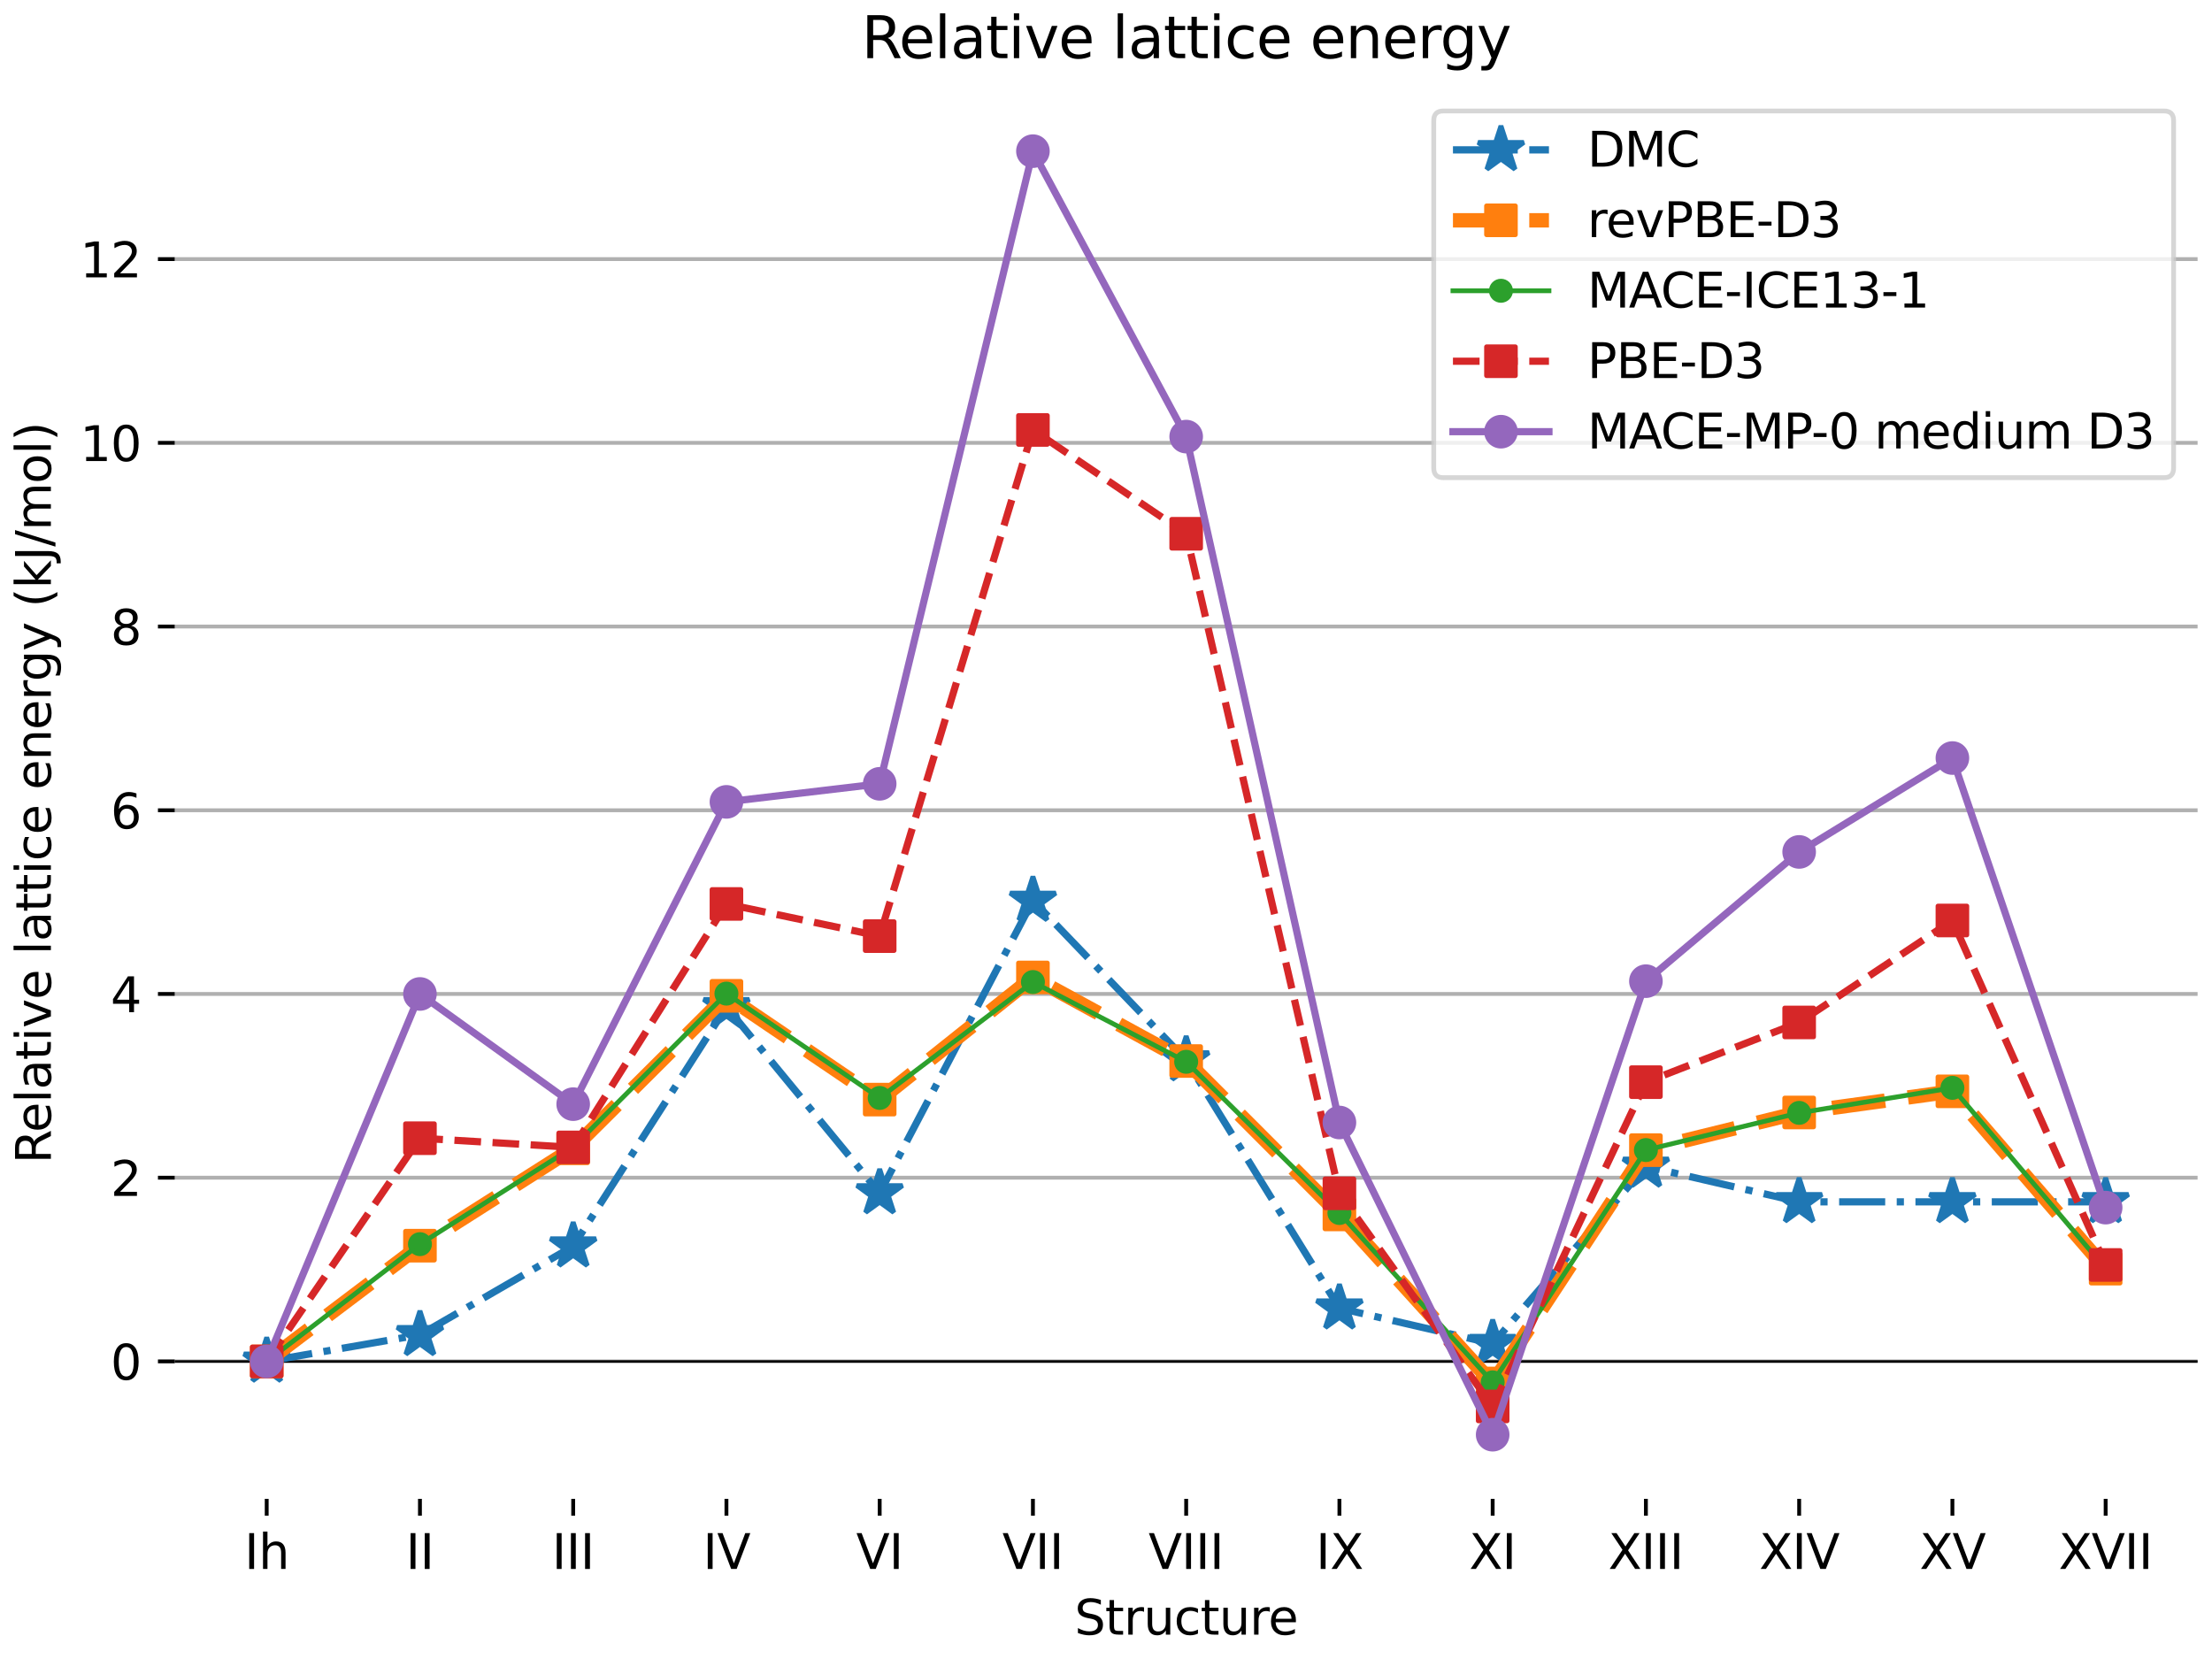 <?xml version="1.0" encoding="utf-8" standalone="no"?>
<!DOCTYPE svg PUBLIC "-//W3C//DTD SVG 1.1//EN"
  "http://www.w3.org/Graphics/SVG/1.1/DTD/svg11.dtd">
<svg xmlns:xlink="http://www.w3.org/1999/xlink" width="460.8pt" height="345.6pt" viewBox="0 0 460.8 345.6" xmlns="http://www.w3.org/2000/svg" version="1.1">
 <defs>
  <style type="text/css">*{stroke-linejoin: round; stroke-linecap: butt}</style>
 </defs>
 <g id="figure_1">
  <g id="patch_1">
   <path d="M 0 345.6 
L 460.8 345.6 
L 460.8 0 
L 0 0 
z
" style="fill: #ffffff"/>
  </g>
  <g id="axes_1">
   <g id="patch_2">
    <path d="M 36.403 312.244 
L 457.8 312.244 
L 457.8 18.118 
L 36.403 18.118 
z
" style="fill: #ffffff"/>
   </g>
   <g id="matplotlib.axis_1">
    <g id="xtick_1">
     <g id="line2d_1">
      <defs>
       <path id="me9d36e05a7" d="M 0 0 
L 0 3.5 
" style="stroke: #000000; stroke-width: 0.8"/>
      </defs>
      <g>
       <use xlink:href="#me9d36e05a7" x="55.558" y="312.244" style="stroke: #000000; stroke-width: 0.8"/>
      </g>
     </g>
     <g id="text_1">
      <!-- Ih -->
      <g transform="translate(50.914 326.842) scale(0.1 -0.1)">
       <defs>
        <path id="DejaVuSans-49" d="M 628 4666 
L 1259 4666 
L 1259 0 
L 628 0 
L 628 4666 
z
" transform="scale(0.016)"/>
        <path id="DejaVuSans-68" d="M 3513 2113 
L 3513 0 
L 2938 0 
L 2938 2094 
Q 2938 2591 2744 2837 
Q 2550 3084 2163 3084 
Q 1697 3084 1428 2787 
Q 1159 2491 1159 1978 
L 1159 0 
L 581 0 
L 581 4863 
L 1159 4863 
L 1159 2956 
Q 1366 3272 1645 3428 
Q 1925 3584 2291 3584 
Q 2894 3584 3203 3211 
Q 3513 2838 3513 2113 
z
" transform="scale(0.016)"/>
       </defs>
       <use xlink:href="#DejaVuSans-49"/>
       <use xlink:href="#DejaVuSans-68" x="29.492"/>
      </g>
     </g>
    </g>
    <g id="xtick_2">
     <g id="line2d_2">
      <g>
       <use xlink:href="#me9d36e05a7" x="87.482" y="312.244" style="stroke: #000000; stroke-width: 0.8"/>
      </g>
     </g>
     <g id="text_2">
      <!-- II -->
      <g transform="translate(84.532 326.842) scale(0.1 -0.1)">
       <use xlink:href="#DejaVuSans-49"/>
       <use xlink:href="#DejaVuSans-49" x="29.492"/>
      </g>
     </g>
    </g>
    <g id="xtick_3">
     <g id="line2d_3">
      <g>
       <use xlink:href="#me9d36e05a7" x="119.406" y="312.244" style="stroke: #000000; stroke-width: 0.8"/>
      </g>
     </g>
     <g id="text_3">
      <!-- III -->
      <g transform="translate(114.981 326.842) scale(0.1 -0.1)">
       <use xlink:href="#DejaVuSans-49"/>
       <use xlink:href="#DejaVuSans-49" x="29.492"/>
       <use xlink:href="#DejaVuSans-49" x="58.984"/>
      </g>
     </g>
    </g>
    <g id="xtick_4">
     <g id="line2d_4">
      <g>
       <use xlink:href="#me9d36e05a7" x="151.33" y="312.244" style="stroke: #000000; stroke-width: 0.8"/>
      </g>
     </g>
     <g id="text_4">
      <!-- IV -->
      <g transform="translate(146.434 326.842) scale(0.1 -0.1)">
       <defs>
        <path id="DejaVuSans-56" d="M 1831 0 
L 50 4666 
L 709 4666 
L 2188 738 
L 3669 4666 
L 4325 4666 
L 2547 0 
L 1831 0 
z
" transform="scale(0.016)"/>
       </defs>
       <use xlink:href="#DejaVuSans-49"/>
       <use xlink:href="#DejaVuSans-56" x="29.492"/>
      </g>
     </g>
    </g>
    <g id="xtick_5">
     <g id="line2d_5">
      <g>
       <use xlink:href="#me9d36e05a7" x="183.254" y="312.244" style="stroke: #000000; stroke-width: 0.8"/>
      </g>
     </g>
     <g id="text_5">
      <!-- VI -->
      <g transform="translate(178.358 326.842) scale(0.1 -0.1)">
       <use xlink:href="#DejaVuSans-56"/>
       <use xlink:href="#DejaVuSans-49" x="68.408"/>
      </g>
     </g>
    </g>
    <g id="xtick_6">
     <g id="line2d_6">
      <g>
       <use xlink:href="#me9d36e05a7" x="215.178" y="312.244" style="stroke: #000000; stroke-width: 0.8"/>
      </g>
     </g>
     <g id="text_6">
      <!-- VII -->
      <g transform="translate(208.807 326.842) scale(0.1 -0.1)">
       <use xlink:href="#DejaVuSans-56"/>
       <use xlink:href="#DejaVuSans-49" x="68.408"/>
       <use xlink:href="#DejaVuSans-49" x="97.9"/>
      </g>
     </g>
    </g>
    <g id="xtick_7">
     <g id="line2d_7">
      <g>
       <use xlink:href="#me9d36e05a7" x="247.102" y="312.244" style="stroke: #000000; stroke-width: 0.8"/>
      </g>
     </g>
     <g id="text_7">
      <!-- VIII -->
      <g transform="translate(239.256 326.842) scale(0.1 -0.1)">
       <use xlink:href="#DejaVuSans-56"/>
       <use xlink:href="#DejaVuSans-49" x="68.408"/>
       <use xlink:href="#DejaVuSans-49" x="97.9"/>
       <use xlink:href="#DejaVuSans-49" x="127.393"/>
      </g>
     </g>
    </g>
    <g id="xtick_8">
     <g id="line2d_8">
      <g>
       <use xlink:href="#me9d36e05a7" x="279.026" y="312.244" style="stroke: #000000; stroke-width: 0.8"/>
      </g>
     </g>
     <g id="text_8">
      <!-- IX -->
      <g transform="translate(274.126 326.842) scale(0.1 -0.1)">
       <defs>
        <path id="DejaVuSans-58" d="M 403 4666 
L 1081 4666 
L 2241 2931 
L 3406 4666 
L 4084 4666 
L 2584 2425 
L 4184 0 
L 3506 0 
L 2194 1984 
L 872 0 
L 191 0 
L 1856 2491 
L 403 4666 
z
" transform="scale(0.016)"/>
       </defs>
       <use xlink:href="#DejaVuSans-49"/>
       <use xlink:href="#DejaVuSans-58" x="29.492"/>
      </g>
     </g>
    </g>
    <g id="xtick_9">
     <g id="line2d_9">
      <g>
       <use xlink:href="#me9d36e05a7" x="310.95" y="312.244" style="stroke: #000000; stroke-width: 0.8"/>
      </g>
     </g>
     <g id="text_9">
      <!-- XI -->
      <g transform="translate(306.05 326.842) scale(0.1 -0.1)">
       <use xlink:href="#DejaVuSans-58"/>
       <use xlink:href="#DejaVuSans-49" x="68.506"/>
      </g>
     </g>
    </g>
    <g id="xtick_10">
     <g id="line2d_10">
      <g>
       <use xlink:href="#me9d36e05a7" x="342.873" y="312.244" style="stroke: #000000; stroke-width: 0.8"/>
      </g>
     </g>
     <g id="text_10">
      <!-- XIII -->
      <g transform="translate(335.023 326.842) scale(0.1 -0.1)">
       <use xlink:href="#DejaVuSans-58"/>
       <use xlink:href="#DejaVuSans-49" x="68.506"/>
       <use xlink:href="#DejaVuSans-49" x="97.998"/>
       <use xlink:href="#DejaVuSans-49" x="127.49"/>
      </g>
     </g>
    </g>
    <g id="xtick_11">
     <g id="line2d_11">
      <g>
       <use xlink:href="#me9d36e05a7" x="374.797" y="312.244" style="stroke: #000000; stroke-width: 0.8"/>
      </g>
     </g>
     <g id="text_11">
      <!-- XIV -->
      <g transform="translate(366.477 326.842) scale(0.1 -0.1)">
       <use xlink:href="#DejaVuSans-58"/>
       <use xlink:href="#DejaVuSans-49" x="68.506"/>
       <use xlink:href="#DejaVuSans-56" x="97.998"/>
      </g>
     </g>
    </g>
    <g id="xtick_12">
     <g id="line2d_12">
      <g>
       <use xlink:href="#me9d36e05a7" x="406.721" y="312.244" style="stroke: #000000; stroke-width: 0.8"/>
      </g>
     </g>
     <g id="text_12">
      <!-- XV -->
      <g transform="translate(399.876 326.842) scale(0.1 -0.1)">
       <use xlink:href="#DejaVuSans-58"/>
       <use xlink:href="#DejaVuSans-56" x="68.506"/>
      </g>
     </g>
    </g>
    <g id="xtick_13">
     <g id="line2d_13">
      <g>
       <use xlink:href="#me9d36e05a7" x="438.645" y="312.244" style="stroke: #000000; stroke-width: 0.8"/>
      </g>
     </g>
     <g id="text_13">
      <!-- XVII -->
      <g transform="translate(428.85 326.842) scale(0.1 -0.1)">
       <use xlink:href="#DejaVuSans-58"/>
       <use xlink:href="#DejaVuSans-56" x="68.506"/>
       <use xlink:href="#DejaVuSans-49" x="136.914"/>
       <use xlink:href="#DejaVuSans-49" x="166.406"/>
      </g>
     </g>
    </g>
    <g id="text_14">
     <!-- Structure -->
     <g transform="translate(223.845 340.52) scale(0.1 -0.1)">
      <defs>
       <path id="DejaVuSans-53" d="M 3425 4513 
L 3425 3897 
Q 3066 4069 2747 4153 
Q 2428 4238 2131 4238 
Q 1616 4238 1336 4038 
Q 1056 3838 1056 3469 
Q 1056 3159 1242 3001 
Q 1428 2844 1947 2747 
L 2328 2669 
Q 3034 2534 3370 2195 
Q 3706 1856 3706 1288 
Q 3706 609 3251 259 
Q 2797 -91 1919 -91 
Q 1588 -91 1214 -16 
Q 841 59 441 206 
L 441 856 
Q 825 641 1194 531 
Q 1563 422 1919 422 
Q 2459 422 2753 634 
Q 3047 847 3047 1241 
Q 3047 1584 2836 1778 
Q 2625 1972 2144 2069 
L 1759 2144 
Q 1053 2284 737 2584 
Q 422 2884 422 3419 
Q 422 4038 858 4394 
Q 1294 4750 2059 4750 
Q 2388 4750 2728 4690 
Q 3069 4631 3425 4513 
z
" transform="scale(0.016)"/>
       <path id="DejaVuSans-74" d="M 1172 4494 
L 1172 3500 
L 2356 3500 
L 2356 3053 
L 1172 3053 
L 1172 1153 
Q 1172 725 1289 603 
Q 1406 481 1766 481 
L 2356 481 
L 2356 0 
L 1766 0 
Q 1100 0 847 248 
Q 594 497 594 1153 
L 594 3053 
L 172 3053 
L 172 3500 
L 594 3500 
L 594 4494 
L 1172 4494 
z
" transform="scale(0.016)"/>
       <path id="DejaVuSans-72" d="M 2631 2963 
Q 2534 3019 2420 3045 
Q 2306 3072 2169 3072 
Q 1681 3072 1420 2755 
Q 1159 2438 1159 1844 
L 1159 0 
L 581 0 
L 581 3500 
L 1159 3500 
L 1159 2956 
Q 1341 3275 1631 3429 
Q 1922 3584 2338 3584 
Q 2397 3584 2469 3576 
Q 2541 3569 2628 3553 
L 2631 2963 
z
" transform="scale(0.016)"/>
       <path id="DejaVuSans-75" d="M 544 1381 
L 544 3500 
L 1119 3500 
L 1119 1403 
Q 1119 906 1312 657 
Q 1506 409 1894 409 
Q 2359 409 2629 706 
Q 2900 1003 2900 1516 
L 2900 3500 
L 3475 3500 
L 3475 0 
L 2900 0 
L 2900 538 
Q 2691 219 2414 64 
Q 2138 -91 1772 -91 
Q 1169 -91 856 284 
Q 544 659 544 1381 
z
M 1991 3584 
L 1991 3584 
z
" transform="scale(0.016)"/>
       <path id="DejaVuSans-63" d="M 3122 3366 
L 3122 2828 
Q 2878 2963 2633 3030 
Q 2388 3097 2138 3097 
Q 1578 3097 1268 2742 
Q 959 2388 959 1747 
Q 959 1106 1268 751 
Q 1578 397 2138 397 
Q 2388 397 2633 464 
Q 2878 531 3122 666 
L 3122 134 
Q 2881 22 2623 -34 
Q 2366 -91 2075 -91 
Q 1284 -91 818 406 
Q 353 903 353 1747 
Q 353 2603 823 3093 
Q 1294 3584 2113 3584 
Q 2378 3584 2631 3529 
Q 2884 3475 3122 3366 
z
" transform="scale(0.016)"/>
       <path id="DejaVuSans-65" d="M 3597 1894 
L 3597 1613 
L 953 1613 
Q 991 1019 1311 708 
Q 1631 397 2203 397 
Q 2534 397 2845 478 
Q 3156 559 3463 722 
L 3463 178 
Q 3153 47 2828 -22 
Q 2503 -91 2169 -91 
Q 1331 -91 842 396 
Q 353 884 353 1716 
Q 353 2575 817 3079 
Q 1281 3584 2069 3584 
Q 2775 3584 3186 3129 
Q 3597 2675 3597 1894 
z
M 3022 2063 
Q 3016 2534 2758 2815 
Q 2500 3097 2075 3097 
Q 1594 3097 1305 2825 
Q 1016 2553 972 2059 
L 3022 2063 
z
" transform="scale(0.016)"/>
      </defs>
      <use xlink:href="#DejaVuSans-53"/>
      <use xlink:href="#DejaVuSans-74" x="63.477"/>
      <use xlink:href="#DejaVuSans-72" x="102.686"/>
      <use xlink:href="#DejaVuSans-75" x="143.799"/>
      <use xlink:href="#DejaVuSans-63" x="207.178"/>
      <use xlink:href="#DejaVuSans-74" x="262.158"/>
      <use xlink:href="#DejaVuSans-75" x="301.367"/>
      <use xlink:href="#DejaVuSans-72" x="364.746"/>
      <use xlink:href="#DejaVuSans-65" x="403.609"/>
     </g>
    </g>
   </g>
   <g id="matplotlib.axis_2">
    <g id="ytick_1">
     <g id="line2d_14">
      <path d="M 36.403 283.606 
L 457.8 283.606 
" clip-path="url(#p750cdfe707)" style="fill: none; stroke: #b0b0b0; stroke-width: 0.8; stroke-linecap: square"/>
     </g>
     <g id="line2d_15">
      <defs>
       <path id="m98db2c327c" d="M 0 0 
L -3.5 0 
" style="stroke: #000000; stroke-width: 0.8"/>
      </defs>
      <g>
       <use xlink:href="#m98db2c327c" x="36.403" y="283.606" style="stroke: #000000; stroke-width: 0.8"/>
      </g>
     </g>
     <g id="text_15">
      <!-- 0 -->
      <g transform="translate(23.041 287.405) scale(0.1 -0.1)">
       <defs>
        <path id="DejaVuSans-30" d="M 2034 4250 
Q 1547 4250 1301 3770 
Q 1056 3291 1056 2328 
Q 1056 1369 1301 889 
Q 1547 409 2034 409 
Q 2525 409 2770 889 
Q 3016 1369 3016 2328 
Q 3016 3291 2770 3770 
Q 2525 4250 2034 4250 
z
M 2034 4750 
Q 2819 4750 3233 4129 
Q 3647 3509 3647 2328 
Q 3647 1150 3233 529 
Q 2819 -91 2034 -91 
Q 1250 -91 836 529 
Q 422 1150 422 2328 
Q 422 3509 836 4129 
Q 1250 4750 2034 4750 
z
" transform="scale(0.016)"/>
       </defs>
       <use xlink:href="#DejaVuSans-30"/>
      </g>
     </g>
    </g>
    <g id="ytick_2">
     <g id="line2d_16">
      <path d="M 36.403 245.334 
L 457.8 245.334 
" clip-path="url(#p750cdfe707)" style="fill: none; stroke: #b0b0b0; stroke-width: 0.8; stroke-linecap: square"/>
     </g>
     <g id="line2d_17">
      <g>
       <use xlink:href="#m98db2c327c" x="36.403" y="245.334" style="stroke: #000000; stroke-width: 0.8"/>
      </g>
     </g>
     <g id="text_16">
      <!-- 2 -->
      <g transform="translate(23.041 249.133) scale(0.1 -0.1)">
       <defs>
        <path id="DejaVuSans-32" d="M 1228 531 
L 3431 531 
L 3431 0 
L 469 0 
L 469 531 
Q 828 903 1448 1529 
Q 2069 2156 2228 2338 
Q 2531 2678 2651 2914 
Q 2772 3150 2772 3378 
Q 2772 3750 2511 3984 
Q 2250 4219 1831 4219 
Q 1534 4219 1204 4116 
Q 875 4013 500 3803 
L 500 4441 
Q 881 4594 1212 4672 
Q 1544 4750 1819 4750 
Q 2544 4750 2975 4387 
Q 3406 4025 3406 3419 
Q 3406 3131 3298 2873 
Q 3191 2616 2906 2266 
Q 2828 2175 2409 1742 
Q 1991 1309 1228 531 
z
" transform="scale(0.016)"/>
       </defs>
       <use xlink:href="#DejaVuSans-32"/>
      </g>
     </g>
    </g>
    <g id="ytick_3">
     <g id="line2d_18">
      <path d="M 36.403 207.062 
L 457.8 207.062 
" clip-path="url(#p750cdfe707)" style="fill: none; stroke: #b0b0b0; stroke-width: 0.8; stroke-linecap: square"/>
     </g>
     <g id="line2d_19">
      <g>
       <use xlink:href="#m98db2c327c" x="36.403" y="207.062" style="stroke: #000000; stroke-width: 0.8"/>
      </g>
     </g>
     <g id="text_17">
      <!-- 4 -->
      <g transform="translate(23.041 210.862) scale(0.1 -0.1)">
       <defs>
        <path id="DejaVuSans-34" d="M 2419 4116 
L 825 1625 
L 2419 1625 
L 2419 4116 
z
M 2253 4666 
L 3047 4666 
L 3047 1625 
L 3713 1625 
L 3713 1100 
L 3047 1100 
L 3047 0 
L 2419 0 
L 2419 1100 
L 313 1100 
L 313 1709 
L 2253 4666 
z
" transform="scale(0.016)"/>
       </defs>
       <use xlink:href="#DejaVuSans-34"/>
      </g>
     </g>
    </g>
    <g id="ytick_4">
     <g id="line2d_20">
      <path d="M 36.403 168.791 
L 457.8 168.791 
" clip-path="url(#p750cdfe707)" style="fill: none; stroke: #b0b0b0; stroke-width: 0.8; stroke-linecap: square"/>
     </g>
     <g id="line2d_21">
      <g>
       <use xlink:href="#m98db2c327c" x="36.403" y="168.791" style="stroke: #000000; stroke-width: 0.8"/>
      </g>
     </g>
     <g id="text_18">
      <!-- 6 -->
      <g transform="translate(23.041 172.59) scale(0.1 -0.1)">
       <defs>
        <path id="DejaVuSans-36" d="M 2113 2584 
Q 1688 2584 1439 2293 
Q 1191 2003 1191 1497 
Q 1191 994 1439 701 
Q 1688 409 2113 409 
Q 2538 409 2786 701 
Q 3034 994 3034 1497 
Q 3034 2003 2786 2293 
Q 2538 2584 2113 2584 
z
M 3366 4563 
L 3366 3988 
Q 3128 4100 2886 4159 
Q 2644 4219 2406 4219 
Q 1781 4219 1451 3797 
Q 1122 3375 1075 2522 
Q 1259 2794 1537 2939 
Q 1816 3084 2150 3084 
Q 2853 3084 3261 2657 
Q 3669 2231 3669 1497 
Q 3669 778 3244 343 
Q 2819 -91 2113 -91 
Q 1303 -91 875 529 
Q 447 1150 447 2328 
Q 447 3434 972 4092 
Q 1497 4750 2381 4750 
Q 2619 4750 2861 4703 
Q 3103 4656 3366 4563 
z
" transform="scale(0.016)"/>
       </defs>
       <use xlink:href="#DejaVuSans-36"/>
      </g>
     </g>
    </g>
    <g id="ytick_5">
     <g id="line2d_22">
      <path d="M 36.403 130.519 
L 457.8 130.519 
" clip-path="url(#p750cdfe707)" style="fill: none; stroke: #b0b0b0; stroke-width: 0.8; stroke-linecap: square"/>
     </g>
     <g id="line2d_23">
      <g>
       <use xlink:href="#m98db2c327c" x="36.403" y="130.519" style="stroke: #000000; stroke-width: 0.8"/>
      </g>
     </g>
     <g id="text_19">
      <!-- 8 -->
      <g transform="translate(23.041 134.318) scale(0.1 -0.1)">
       <defs>
        <path id="DejaVuSans-38" d="M 2034 2216 
Q 1584 2216 1326 1975 
Q 1069 1734 1069 1313 
Q 1069 891 1326 650 
Q 1584 409 2034 409 
Q 2484 409 2743 651 
Q 3003 894 3003 1313 
Q 3003 1734 2745 1975 
Q 2488 2216 2034 2216 
z
M 1403 2484 
Q 997 2584 770 2862 
Q 544 3141 544 3541 
Q 544 4100 942 4425 
Q 1341 4750 2034 4750 
Q 2731 4750 3128 4425 
Q 3525 4100 3525 3541 
Q 3525 3141 3298 2862 
Q 3072 2584 2669 2484 
Q 3125 2378 3379 2068 
Q 3634 1759 3634 1313 
Q 3634 634 3220 271 
Q 2806 -91 2034 -91 
Q 1263 -91 848 271 
Q 434 634 434 1313 
Q 434 1759 690 2068 
Q 947 2378 1403 2484 
z
M 1172 3481 
Q 1172 3119 1398 2916 
Q 1625 2713 2034 2713 
Q 2441 2713 2670 2916 
Q 2900 3119 2900 3481 
Q 2900 3844 2670 4047 
Q 2441 4250 2034 4250 
Q 1625 4250 1398 4047 
Q 1172 3844 1172 3481 
z
" transform="scale(0.016)"/>
       </defs>
       <use xlink:href="#DejaVuSans-38"/>
      </g>
     </g>
    </g>
    <g id="ytick_6">
     <g id="line2d_24">
      <path d="M 36.403 92.248 
L 457.8 92.248 
" clip-path="url(#p750cdfe707)" style="fill: none; stroke: #b0b0b0; stroke-width: 0.8; stroke-linecap: square"/>
     </g>
     <g id="line2d_25">
      <g>
       <use xlink:href="#m98db2c327c" x="36.403" y="92.248" style="stroke: #000000; stroke-width: 0.8"/>
      </g>
     </g>
     <g id="text_20">
      <!-- 10 -->
      <g transform="translate(16.678 96.047) scale(0.1 -0.1)">
       <defs>
        <path id="DejaVuSans-31" d="M 794 531 
L 1825 531 
L 1825 4091 
L 703 3866 
L 703 4441 
L 1819 4666 
L 2450 4666 
L 2450 531 
L 3481 531 
L 3481 0 
L 794 0 
L 794 531 
z
" transform="scale(0.016)"/>
       </defs>
       <use xlink:href="#DejaVuSans-31"/>
       <use xlink:href="#DejaVuSans-30" x="63.623"/>
      </g>
     </g>
    </g>
    <g id="ytick_7">
     <g id="line2d_26">
      <path d="M 36.403 53.976 
L 457.8 53.976 
" clip-path="url(#p750cdfe707)" style="fill: none; stroke: #b0b0b0; stroke-width: 0.8; stroke-linecap: square"/>
     </g>
     <g id="line2d_27">
      <g>
       <use xlink:href="#m98db2c327c" x="36.403" y="53.976" style="stroke: #000000; stroke-width: 0.8"/>
      </g>
     </g>
     <g id="text_21">
      <!-- 12 -->
      <g transform="translate(16.678 57.775) scale(0.1 -0.1)">
       <use xlink:href="#DejaVuSans-31"/>
       <use xlink:href="#DejaVuSans-32" x="63.623"/>
      </g>
     </g>
    </g>
    <g id="text_22">
     <!-- Relative lattice energy (kJ/mol) -->
     <g transform="translate(10.599 242.399) rotate(-90) scale(0.1 -0.1)">
      <defs>
       <path id="DejaVuSans-52" d="M 2841 2188 
Q 3044 2119 3236 1894 
Q 3428 1669 3622 1275 
L 4263 0 
L 3584 0 
L 2988 1197 
Q 2756 1666 2539 1819 
Q 2322 1972 1947 1972 
L 1259 1972 
L 1259 0 
L 628 0 
L 628 4666 
L 2053 4666 
Q 2853 4666 3247 4331 
Q 3641 3997 3641 3322 
Q 3641 2881 3436 2590 
Q 3231 2300 2841 2188 
z
M 1259 4147 
L 1259 2491 
L 2053 2491 
Q 2509 2491 2742 2702 
Q 2975 2913 2975 3322 
Q 2975 3731 2742 3939 
Q 2509 4147 2053 4147 
L 1259 4147 
z
" transform="scale(0.016)"/>
       <path id="DejaVuSans-6c" d="M 603 4863 
L 1178 4863 
L 1178 0 
L 603 0 
L 603 4863 
z
" transform="scale(0.016)"/>
       <path id="DejaVuSans-61" d="M 2194 1759 
Q 1497 1759 1228 1600 
Q 959 1441 959 1056 
Q 959 750 1161 570 
Q 1363 391 1709 391 
Q 2188 391 2477 730 
Q 2766 1069 2766 1631 
L 2766 1759 
L 2194 1759 
z
M 3341 1997 
L 3341 0 
L 2766 0 
L 2766 531 
Q 2569 213 2275 61 
Q 1981 -91 1556 -91 
Q 1019 -91 701 211 
Q 384 513 384 1019 
Q 384 1609 779 1909 
Q 1175 2209 1959 2209 
L 2766 2209 
L 2766 2266 
Q 2766 2663 2505 2880 
Q 2244 3097 1772 3097 
Q 1472 3097 1187 3025 
Q 903 2953 641 2809 
L 641 3341 
Q 956 3463 1253 3523 
Q 1550 3584 1831 3584 
Q 2591 3584 2966 3190 
Q 3341 2797 3341 1997 
z
" transform="scale(0.016)"/>
       <path id="DejaVuSans-69" d="M 603 3500 
L 1178 3500 
L 1178 0 
L 603 0 
L 603 3500 
z
M 603 4863 
L 1178 4863 
L 1178 4134 
L 603 4134 
L 603 4863 
z
" transform="scale(0.016)"/>
       <path id="DejaVuSans-76" d="M 191 3500 
L 800 3500 
L 1894 563 
L 2988 3500 
L 3597 3500 
L 2284 0 
L 1503 0 
L 191 3500 
z
" transform="scale(0.016)"/>
       <path id="DejaVuSans-20" transform="scale(0.016)"/>
       <path id="DejaVuSans-6e" d="M 3513 2113 
L 3513 0 
L 2938 0 
L 2938 2094 
Q 2938 2591 2744 2837 
Q 2550 3084 2163 3084 
Q 1697 3084 1428 2787 
Q 1159 2491 1159 1978 
L 1159 0 
L 581 0 
L 581 3500 
L 1159 3500 
L 1159 2956 
Q 1366 3272 1645 3428 
Q 1925 3584 2291 3584 
Q 2894 3584 3203 3211 
Q 3513 2838 3513 2113 
z
" transform="scale(0.016)"/>
       <path id="DejaVuSans-67" d="M 2906 1791 
Q 2906 2416 2648 2759 
Q 2391 3103 1925 3103 
Q 1463 3103 1205 2759 
Q 947 2416 947 1791 
Q 947 1169 1205 825 
Q 1463 481 1925 481 
Q 2391 481 2648 825 
Q 2906 1169 2906 1791 
z
M 3481 434 
Q 3481 -459 3084 -895 
Q 2688 -1331 1869 -1331 
Q 1566 -1331 1297 -1286 
Q 1028 -1241 775 -1147 
L 775 -588 
Q 1028 -725 1275 -790 
Q 1522 -856 1778 -856 
Q 2344 -856 2625 -561 
Q 2906 -266 2906 331 
L 2906 616 
Q 2728 306 2450 153 
Q 2172 0 1784 0 
Q 1141 0 747 490 
Q 353 981 353 1791 
Q 353 2603 747 3093 
Q 1141 3584 1784 3584 
Q 2172 3584 2450 3431 
Q 2728 3278 2906 2969 
L 2906 3500 
L 3481 3500 
L 3481 434 
z
" transform="scale(0.016)"/>
       <path id="DejaVuSans-79" d="M 2059 -325 
Q 1816 -950 1584 -1140 
Q 1353 -1331 966 -1331 
L 506 -1331 
L 506 -850 
L 844 -850 
Q 1081 -850 1212 -737 
Q 1344 -625 1503 -206 
L 1606 56 
L 191 3500 
L 800 3500 
L 1894 763 
L 2988 3500 
L 3597 3500 
L 2059 -325 
z
" transform="scale(0.016)"/>
       <path id="DejaVuSans-28" d="M 1984 4856 
Q 1566 4138 1362 3434 
Q 1159 2731 1159 2009 
Q 1159 1288 1364 580 
Q 1569 -128 1984 -844 
L 1484 -844 
Q 1016 -109 783 600 
Q 550 1309 550 2009 
Q 550 2706 781 3412 
Q 1013 4119 1484 4856 
L 1984 4856 
z
" transform="scale(0.016)"/>
       <path id="DejaVuSans-6b" d="M 581 4863 
L 1159 4863 
L 1159 1991 
L 2875 3500 
L 3609 3500 
L 1753 1863 
L 3688 0 
L 2938 0 
L 1159 1709 
L 1159 0 
L 581 0 
L 581 4863 
z
" transform="scale(0.016)"/>
       <path id="DejaVuSans-4a" d="M 628 4666 
L 1259 4666 
L 1259 325 
Q 1259 -519 939 -900 
Q 619 -1281 -91 -1281 
L -331 -1281 
L -331 -750 
L -134 -750 
Q 284 -750 456 -515 
Q 628 -281 628 325 
L 628 4666 
z
" transform="scale(0.016)"/>
       <path id="DejaVuSans-2f" d="M 1625 4666 
L 2156 4666 
L 531 -594 
L 0 -594 
L 1625 4666 
z
" transform="scale(0.016)"/>
       <path id="DejaVuSans-6d" d="M 3328 2828 
Q 3544 3216 3844 3400 
Q 4144 3584 4550 3584 
Q 5097 3584 5394 3201 
Q 5691 2819 5691 2113 
L 5691 0 
L 5113 0 
L 5113 2094 
Q 5113 2597 4934 2840 
Q 4756 3084 4391 3084 
Q 3944 3084 3684 2787 
Q 3425 2491 3425 1978 
L 3425 0 
L 2847 0 
L 2847 2094 
Q 2847 2600 2669 2842 
Q 2491 3084 2119 3084 
Q 1678 3084 1418 2786 
Q 1159 2488 1159 1978 
L 1159 0 
L 581 0 
L 581 3500 
L 1159 3500 
L 1159 2956 
Q 1356 3278 1631 3431 
Q 1906 3584 2284 3584 
Q 2666 3584 2933 3390 
Q 3200 3197 3328 2828 
z
" transform="scale(0.016)"/>
       <path id="DejaVuSans-6f" d="M 1959 3097 
Q 1497 3097 1228 2736 
Q 959 2375 959 1747 
Q 959 1119 1226 758 
Q 1494 397 1959 397 
Q 2419 397 2687 759 
Q 2956 1122 2956 1747 
Q 2956 2369 2687 2733 
Q 2419 3097 1959 3097 
z
M 1959 3584 
Q 2709 3584 3137 3096 
Q 3566 2609 3566 1747 
Q 3566 888 3137 398 
Q 2709 -91 1959 -91 
Q 1206 -91 779 398 
Q 353 888 353 1747 
Q 353 2609 779 3096 
Q 1206 3584 1959 3584 
z
" transform="scale(0.016)"/>
       <path id="DejaVuSans-29" d="M 513 4856 
L 1013 4856 
Q 1481 4119 1714 3412 
Q 1947 2706 1947 2009 
Q 1947 1309 1714 600 
Q 1481 -109 1013 -844 
L 513 -844 
Q 928 -128 1133 580 
Q 1338 1288 1338 2009 
Q 1338 2731 1133 3434 
Q 928 4138 513 4856 
z
" transform="scale(0.016)"/>
      </defs>
      <use xlink:href="#DejaVuSans-52"/>
      <use xlink:href="#DejaVuSans-65" x="64.982"/>
      <use xlink:href="#DejaVuSans-6c" x="126.506"/>
      <use xlink:href="#DejaVuSans-61" x="154.289"/>
      <use xlink:href="#DejaVuSans-74" x="215.568"/>
      <use xlink:href="#DejaVuSans-69" x="254.777"/>
      <use xlink:href="#DejaVuSans-76" x="282.561"/>
      <use xlink:href="#DejaVuSans-65" x="341.74"/>
      <use xlink:href="#DejaVuSans-20" x="403.264"/>
      <use xlink:href="#DejaVuSans-6c" x="435.051"/>
      <use xlink:href="#DejaVuSans-61" x="462.834"/>
      <use xlink:href="#DejaVuSans-74" x="524.113"/>
      <use xlink:href="#DejaVuSans-74" x="563.322"/>
      <use xlink:href="#DejaVuSans-69" x="602.531"/>
      <use xlink:href="#DejaVuSans-63" x="630.314"/>
      <use xlink:href="#DejaVuSans-65" x="685.295"/>
      <use xlink:href="#DejaVuSans-20" x="746.818"/>
      <use xlink:href="#DejaVuSans-65" x="778.605"/>
      <use xlink:href="#DejaVuSans-6e" x="840.129"/>
      <use xlink:href="#DejaVuSans-65" x="903.508"/>
      <use xlink:href="#DejaVuSans-72" x="965.031"/>
      <use xlink:href="#DejaVuSans-67" x="1004.395"/>
      <use xlink:href="#DejaVuSans-79" x="1067.871"/>
      <use xlink:href="#DejaVuSans-20" x="1127.051"/>
      <use xlink:href="#DejaVuSans-28" x="1158.838"/>
      <use xlink:href="#DejaVuSans-6b" x="1197.852"/>
      <use xlink:href="#DejaVuSans-4a" x="1255.762"/>
      <use xlink:href="#DejaVuSans-2f" x="1285.254"/>
      <use xlink:href="#DejaVuSans-6d" x="1318.945"/>
      <use xlink:href="#DejaVuSans-6f" x="1416.357"/>
      <use xlink:href="#DejaVuSans-6c" x="1477.539"/>
      <use xlink:href="#DejaVuSans-29" x="1505.322"/>
     </g>
    </g>
   </g>
   <g id="line2d_28">
    <path d="M 36.403 283.606 
L 457.8 283.606 
" clip-path="url(#p750cdfe707)" style="fill: none; stroke: #000000; stroke-width: 0.5; stroke-linecap: square"/>
   </g>
   <g id="line2d_29">
    <path d="M 55.558 283.606 
L 87.482 278.067 
L 119.406 259.603 
L 151.33 209.753 
L 183.254 248.525 
L 215.178 187.597 
L 247.102 220.831 
L 279.026 272.528 
L 310.95 279.913 
L 342.873 242.986 
L 374.797 250.372 
L 406.721 250.372 
L 438.645 250.372 
" clip-path="url(#p750cdfe707)" style="fill: none; stroke-dasharray: 9.6,2.4,1.5,2.4; stroke-dashoffset: 0; stroke: #1f77b4; stroke-width: 1.5"/>
    <defs>
     <path id="m446c6fa46d" d="M 0 -5 
L -1.123 -1.545 
L -4.755 -1.545 
L -1.816 0.59 
L -2.939 4.045 
L -0 1.91 
L 2.939 4.045 
L 1.816 0.59 
L 4.755 -1.545 
L 1.123 -1.545 
z
" style="stroke: #1f77b4; stroke-linejoin: bevel"/>
    </defs>
    <g clip-path="url(#p750cdfe707)">
     <use xlink:href="#m446c6fa46d" x="55.558" y="283.606" style="fill: #1f77b4; stroke: #1f77b4; stroke-linejoin: bevel"/>
     <use xlink:href="#m446c6fa46d" x="87.482" y="278.067" style="fill: #1f77b4; stroke: #1f77b4; stroke-linejoin: bevel"/>
     <use xlink:href="#m446c6fa46d" x="119.406" y="259.603" style="fill: #1f77b4; stroke: #1f77b4; stroke-linejoin: bevel"/>
     <use xlink:href="#m446c6fa46d" x="151.33" y="209.753" style="fill: #1f77b4; stroke: #1f77b4; stroke-linejoin: bevel"/>
     <use xlink:href="#m446c6fa46d" x="183.254" y="248.525" style="fill: #1f77b4; stroke: #1f77b4; stroke-linejoin: bevel"/>
     <use xlink:href="#m446c6fa46d" x="215.178" y="187.597" style="fill: #1f77b4; stroke: #1f77b4; stroke-linejoin: bevel"/>
     <use xlink:href="#m446c6fa46d" x="247.102" y="220.831" style="fill: #1f77b4; stroke: #1f77b4; stroke-linejoin: bevel"/>
     <use xlink:href="#m446c6fa46d" x="279.026" y="272.528" style="fill: #1f77b4; stroke: #1f77b4; stroke-linejoin: bevel"/>
     <use xlink:href="#m446c6fa46d" x="310.95" y="279.913" style="fill: #1f77b4; stroke: #1f77b4; stroke-linejoin: bevel"/>
     <use xlink:href="#m446c6fa46d" x="342.873" y="242.986" style="fill: #1f77b4; stroke: #1f77b4; stroke-linejoin: bevel"/>
     <use xlink:href="#m446c6fa46d" x="374.797" y="250.372" style="fill: #1f77b4; stroke: #1f77b4; stroke-linejoin: bevel"/>
     <use xlink:href="#m446c6fa46d" x="406.721" y="250.372" style="fill: #1f77b4; stroke: #1f77b4; stroke-linejoin: bevel"/>
     <use xlink:href="#m446c6fa46d" x="438.645" y="250.372" style="fill: #1f77b4; stroke: #1f77b4; stroke-linejoin: bevel"/>
    </g>
   </g>
   <g id="line2d_30">
    <path d="M 55.558 283.606 
L 87.482 259.495 
L 119.406 239.211 
L 151.33 207.445 
L 183.254 229.069 
L 215.178 203.618 
L 247.102 221.032 
L 279.026 252.988 
L 310.95 288.198 
L 342.873 239.593 
L 374.797 231.748 
L 406.721 227.346 
L 438.645 264.278 
" clip-path="url(#p750cdfe707)" style="fill: none; stroke-dasharray: 11.1,4.8; stroke-dashoffset: 0; stroke: #ff7f0e; stroke-width: 3"/>
    <defs>
     <path id="m8adc17dc32" d="M -3 3 
L 3 3 
L 3 -3 
L -3 -3 
z
" style="stroke: #ff7f0e; stroke-linejoin: miter"/>
    </defs>
    <g clip-path="url(#p750cdfe707)">
     <use xlink:href="#m8adc17dc32" x="55.558" y="283.606" style="fill: #ff7f0e; stroke: #ff7f0e; stroke-linejoin: miter"/>
     <use xlink:href="#m8adc17dc32" x="87.482" y="259.495" style="fill: #ff7f0e; stroke: #ff7f0e; stroke-linejoin: miter"/>
     <use xlink:href="#m8adc17dc32" x="119.406" y="239.211" style="fill: #ff7f0e; stroke: #ff7f0e; stroke-linejoin: miter"/>
     <use xlink:href="#m8adc17dc32" x="151.33" y="207.445" style="fill: #ff7f0e; stroke: #ff7f0e; stroke-linejoin: miter"/>
     <use xlink:href="#m8adc17dc32" x="183.254" y="229.069" style="fill: #ff7f0e; stroke: #ff7f0e; stroke-linejoin: miter"/>
     <use xlink:href="#m8adc17dc32" x="215.178" y="203.618" style="fill: #ff7f0e; stroke: #ff7f0e; stroke-linejoin: miter"/>
     <use xlink:href="#m8adc17dc32" x="247.102" y="221.032" style="fill: #ff7f0e; stroke: #ff7f0e; stroke-linejoin: miter"/>
     <use xlink:href="#m8adc17dc32" x="279.026" y="252.988" style="fill: #ff7f0e; stroke: #ff7f0e; stroke-linejoin: miter"/>
     <use xlink:href="#m8adc17dc32" x="310.95" y="288.198" style="fill: #ff7f0e; stroke: #ff7f0e; stroke-linejoin: miter"/>
     <use xlink:href="#m8adc17dc32" x="342.873" y="239.593" style="fill: #ff7f0e; stroke: #ff7f0e; stroke-linejoin: miter"/>
     <use xlink:href="#m8adc17dc32" x="374.797" y="231.748" style="fill: #ff7f0e; stroke: #ff7f0e; stroke-linejoin: miter"/>
     <use xlink:href="#m8adc17dc32" x="406.721" y="227.346" style="fill: #ff7f0e; stroke: #ff7f0e; stroke-linejoin: miter"/>
     <use xlink:href="#m8adc17dc32" x="438.645" y="264.278" style="fill: #ff7f0e; stroke: #ff7f0e; stroke-linejoin: miter"/>
    </g>
   </g>
   <g id="line2d_31">
    <path d="M 55.558 283.606 
L 87.482 259.178 
L 119.406 238.955 
L 151.33 206.988 
L 183.254 228.724 
L 215.178 204.576 
L 247.102 221.192 
L 279.026 252.695 
L 310.95 287.968 
L 342.873 239.581 
L 374.797 231.832 
L 406.721 226.619 
L 438.645 264.301 
" clip-path="url(#p750cdfe707)" style="fill: none; stroke: #2ca02c; stroke-linecap: square"/>
    <defs>
     <path id="m8c6406b946" d="M 0 2 
C 0.53 2 1.039 1.789 1.414 1.414 
C 1.789 1.039 2 0.53 2 0 
C 2 -0.53 1.789 -1.039 1.414 -1.414 
C 1.039 -1.789 0.53 -2 0 -2 
C -0.53 -2 -1.039 -1.789 -1.414 -1.414 
C -1.789 -1.039 -2 -0.53 -2 0 
C -2 0.53 -1.789 1.039 -1.414 1.414 
C -1.039 1.789 -0.53 2 0 2 
z
" style="stroke: #2ca02c"/>
    </defs>
    <g clip-path="url(#p750cdfe707)">
     <use xlink:href="#m8c6406b946" x="55.558" y="283.606" style="fill: #2ca02c; stroke: #2ca02c"/>
     <use xlink:href="#m8c6406b946" x="87.482" y="259.178" style="fill: #2ca02c; stroke: #2ca02c"/>
     <use xlink:href="#m8c6406b946" x="119.406" y="238.955" style="fill: #2ca02c; stroke: #2ca02c"/>
     <use xlink:href="#m8c6406b946" x="151.33" y="206.988" style="fill: #2ca02c; stroke: #2ca02c"/>
     <use xlink:href="#m8c6406b946" x="183.254" y="228.724" style="fill: #2ca02c; stroke: #2ca02c"/>
     <use xlink:href="#m8c6406b946" x="215.178" y="204.576" style="fill: #2ca02c; stroke: #2ca02c"/>
     <use xlink:href="#m8c6406b946" x="247.102" y="221.192" style="fill: #2ca02c; stroke: #2ca02c"/>
     <use xlink:href="#m8c6406b946" x="279.026" y="252.695" style="fill: #2ca02c; stroke: #2ca02c"/>
     <use xlink:href="#m8c6406b946" x="310.95" y="287.968" style="fill: #2ca02c; stroke: #2ca02c"/>
     <use xlink:href="#m8c6406b946" x="342.873" y="239.581" style="fill: #2ca02c; stroke: #2ca02c"/>
     <use xlink:href="#m8c6406b946" x="374.797" y="231.832" style="fill: #2ca02c; stroke: #2ca02c"/>
     <use xlink:href="#m8c6406b946" x="406.721" y="226.619" style="fill: #2ca02c; stroke: #2ca02c"/>
     <use xlink:href="#m8c6406b946" x="438.645" y="264.301" style="fill: #2ca02c; stroke: #2ca02c"/>
    </g>
   </g>
   <g id="line2d_32">
    <path d="M 55.558 283.606 
L 87.482 237.106 
L 119.406 239.019 
L 151.33 188.309 
L 183.254 195.007 
L 215.178 89.568 
L 247.102 111.192 
L 279.026 248.587 
L 310.95 292.982 
L 342.873 225.433 
L 374.797 212.994 
L 406.721 191.754 
L 438.645 263.513 
" clip-path="url(#p750cdfe707)" style="fill: none; stroke-dasharray: 5.55,2.4; stroke-dashoffset: 0; stroke: #d62728; stroke-width: 1.5"/>
    <defs>
     <path id="m09abcdab60" d="M -3 3 
L 3 3 
L 3 -3 
L -3 -3 
z
" style="stroke: #d62728; stroke-linejoin: miter"/>
    </defs>
    <g clip-path="url(#p750cdfe707)">
     <use xlink:href="#m09abcdab60" x="55.558" y="283.606" style="fill: #d62728; stroke: #d62728; stroke-linejoin: miter"/>
     <use xlink:href="#m09abcdab60" x="87.482" y="237.106" style="fill: #d62728; stroke: #d62728; stroke-linejoin: miter"/>
     <use xlink:href="#m09abcdab60" x="119.406" y="239.019" style="fill: #d62728; stroke: #d62728; stroke-linejoin: miter"/>
     <use xlink:href="#m09abcdab60" x="151.33" y="188.309" style="fill: #d62728; stroke: #d62728; stroke-linejoin: miter"/>
     <use xlink:href="#m09abcdab60" x="183.254" y="195.007" style="fill: #d62728; stroke: #d62728; stroke-linejoin: miter"/>
     <use xlink:href="#m09abcdab60" x="215.178" y="89.568" style="fill: #d62728; stroke: #d62728; stroke-linejoin: miter"/>
     <use xlink:href="#m09abcdab60" x="247.102" y="111.192" style="fill: #d62728; stroke: #d62728; stroke-linejoin: miter"/>
     <use xlink:href="#m09abcdab60" x="279.026" y="248.587" style="fill: #d62728; stroke: #d62728; stroke-linejoin: miter"/>
     <use xlink:href="#m09abcdab60" x="310.95" y="292.982" style="fill: #d62728; stroke: #d62728; stroke-linejoin: miter"/>
     <use xlink:href="#m09abcdab60" x="342.873" y="225.433" style="fill: #d62728; stroke: #d62728; stroke-linejoin: miter"/>
     <use xlink:href="#m09abcdab60" x="374.797" y="212.994" style="fill: #d62728; stroke: #d62728; stroke-linejoin: miter"/>
     <use xlink:href="#m09abcdab60" x="406.721" y="191.754" style="fill: #d62728; stroke: #d62728; stroke-linejoin: miter"/>
     <use xlink:href="#m09abcdab60" x="438.645" y="263.513" style="fill: #d62728; stroke: #d62728; stroke-linejoin: miter"/>
    </g>
   </g>
   <g id="line2d_33">
    <path d="M 55.558 283.606 
L 87.482 207.059 
L 119.406 230.015 
L 151.33 167.044 
L 183.254 163.283 
L 215.178 31.488 
L 247.102 90.953 
L 279.026 233.837 
L 310.95 298.874 
L 342.873 204.397 
L 374.797 177.472 
L 406.721 157.915 
L 438.645 251.569 
" clip-path="url(#p750cdfe707)" style="fill: none; stroke: #9467bd; stroke-width: 1.5; stroke-linecap: square"/>
    <defs>
     <path id="mfd82966195" d="M 0 3 
C 0.796 3 1.559 2.684 2.121 2.121 
C 2.684 1.559 3 0.796 3 0 
C 3 -0.796 2.684 -1.559 2.121 -2.121 
C 1.559 -2.684 0.796 -3 0 -3 
C -0.796 -3 -1.559 -2.684 -2.121 -2.121 
C -2.684 -1.559 -3 -0.796 -3 0 
C -3 0.796 -2.684 1.559 -2.121 2.121 
C -1.559 2.684 -0.796 3 0 3 
z
" style="stroke: #9467bd"/>
    </defs>
    <g clip-path="url(#p750cdfe707)">
     <use xlink:href="#mfd82966195" x="55.558" y="283.606" style="fill: #9467bd; stroke: #9467bd"/>
     <use xlink:href="#mfd82966195" x="87.482" y="207.059" style="fill: #9467bd; stroke: #9467bd"/>
     <use xlink:href="#mfd82966195" x="119.406" y="230.015" style="fill: #9467bd; stroke: #9467bd"/>
     <use xlink:href="#mfd82966195" x="151.33" y="167.044" style="fill: #9467bd; stroke: #9467bd"/>
     <use xlink:href="#mfd82966195" x="183.254" y="163.283" style="fill: #9467bd; stroke: #9467bd"/>
     <use xlink:href="#mfd82966195" x="215.178" y="31.488" style="fill: #9467bd; stroke: #9467bd"/>
     <use xlink:href="#mfd82966195" x="247.102" y="90.953" style="fill: #9467bd; stroke: #9467bd"/>
     <use xlink:href="#mfd82966195" x="279.026" y="233.837" style="fill: #9467bd; stroke: #9467bd"/>
     <use xlink:href="#mfd82966195" x="310.95" y="298.874" style="fill: #9467bd; stroke: #9467bd"/>
     <use xlink:href="#mfd82966195" x="342.873" y="204.397" style="fill: #9467bd; stroke: #9467bd"/>
     <use xlink:href="#mfd82966195" x="374.797" y="177.472" style="fill: #9467bd; stroke: #9467bd"/>
     <use xlink:href="#mfd82966195" x="406.721" y="157.915" style="fill: #9467bd; stroke: #9467bd"/>
     <use xlink:href="#mfd82966195" x="438.645" y="251.569" style="fill: #9467bd; stroke: #9467bd"/>
    </g>
   </g>
   <g id="text_23">
    <!-- Relative lattice energy -->
    <g transform="translate(179.477 12.118) scale(0.12 -0.12)">
     <use xlink:href="#DejaVuSans-52"/>
     <use xlink:href="#DejaVuSans-65" x="64.982"/>
     <use xlink:href="#DejaVuSans-6c" x="126.506"/>
     <use xlink:href="#DejaVuSans-61" x="154.289"/>
     <use xlink:href="#DejaVuSans-74" x="215.568"/>
     <use xlink:href="#DejaVuSans-69" x="254.777"/>
     <use xlink:href="#DejaVuSans-76" x="282.561"/>
     <use xlink:href="#DejaVuSans-65" x="341.74"/>
     <use xlink:href="#DejaVuSans-20" x="403.264"/>
     <use xlink:href="#DejaVuSans-6c" x="435.051"/>
     <use xlink:href="#DejaVuSans-61" x="462.834"/>
     <use xlink:href="#DejaVuSans-74" x="524.113"/>
     <use xlink:href="#DejaVuSans-74" x="563.322"/>
     <use xlink:href="#DejaVuSans-69" x="602.531"/>
     <use xlink:href="#DejaVuSans-63" x="630.314"/>
     <use xlink:href="#DejaVuSans-65" x="685.295"/>
     <use xlink:href="#DejaVuSans-20" x="746.818"/>
     <use xlink:href="#DejaVuSans-65" x="778.605"/>
     <use xlink:href="#DejaVuSans-6e" x="840.129"/>
     <use xlink:href="#DejaVuSans-65" x="903.508"/>
     <use xlink:href="#DejaVuSans-72" x="965.031"/>
     <use xlink:href="#DejaVuSans-67" x="1004.395"/>
     <use xlink:href="#DejaVuSans-79" x="1067.871"/>
    </g>
   </g>
   <g id="legend_1">
    <g id="patch_3">
     <path d="M 300.676 99.509 
L 450.8 99.509 
Q 452.8 99.509 452.8 97.509 
L 452.8 25.118 
Q 452.8 23.118 450.8 23.118 
L 300.676 23.118 
Q 298.676 23.118 298.676 25.118 
L 298.676 97.509 
Q 298.676 99.509 300.676 99.509 
z
" style="fill: #ffffff; opacity: 0.8; stroke: #cccccc; stroke-linejoin: miter"/>
    </g>
    <g id="line2d_34">
     <path d="M 302.676 31.217 
L 312.676 31.217 
L 322.676 31.217 
" style="fill: none; stroke-dasharray: 9.6,2.4,1.5,2.4; stroke-dashoffset: 0; stroke: #1f77b4; stroke-width: 1.5"/>
     <g>
      <use xlink:href="#m446c6fa46d" x="312.676" y="31.217" style="fill: #1f77b4; stroke: #1f77b4; stroke-linejoin: bevel"/>
     </g>
    </g>
    <g id="text_24">
     <!-- DMC -->
     <g transform="translate(330.676 34.717) scale(0.1 -0.1)">
      <defs>
       <path id="DejaVuSans-44" d="M 1259 4147 
L 1259 519 
L 2022 519 
Q 2988 519 3436 956 
Q 3884 1394 3884 2338 
Q 3884 3275 3436 3711 
Q 2988 4147 2022 4147 
L 1259 4147 
z
M 628 4666 
L 1925 4666 
Q 3281 4666 3915 4102 
Q 4550 3538 4550 2338 
Q 4550 1131 3912 565 
Q 3275 0 1925 0 
L 628 0 
L 628 4666 
z
" transform="scale(0.016)"/>
       <path id="DejaVuSans-4d" d="M 628 4666 
L 1569 4666 
L 2759 1491 
L 3956 4666 
L 4897 4666 
L 4897 0 
L 4281 0 
L 4281 4097 
L 3078 897 
L 2444 897 
L 1241 4097 
L 1241 0 
L 628 0 
L 628 4666 
z
" transform="scale(0.016)"/>
       <path id="DejaVuSans-43" d="M 4122 4306 
L 4122 3641 
Q 3803 3938 3442 4084 
Q 3081 4231 2675 4231 
Q 1875 4231 1450 3742 
Q 1025 3253 1025 2328 
Q 1025 1406 1450 917 
Q 1875 428 2675 428 
Q 3081 428 3442 575 
Q 3803 722 4122 1019 
L 4122 359 
Q 3791 134 3420 21 
Q 3050 -91 2638 -91 
Q 1578 -91 968 557 
Q 359 1206 359 2328 
Q 359 3453 968 4101 
Q 1578 4750 2638 4750 
Q 3056 4750 3426 4639 
Q 3797 4528 4122 4306 
z
" transform="scale(0.016)"/>
      </defs>
      <use xlink:href="#DejaVuSans-44"/>
      <use xlink:href="#DejaVuSans-4d" x="77.002"/>
      <use xlink:href="#DejaVuSans-43" x="163.281"/>
     </g>
    </g>
    <g id="line2d_35">
     <path d="M 302.676 45.895 
L 312.676 45.895 
L 322.676 45.895 
" style="fill: none; stroke-dasharray: 11.1,4.8; stroke-dashoffset: 0; stroke: #ff7f0e; stroke-width: 3"/>
     <g>
      <use xlink:href="#m8adc17dc32" x="312.676" y="45.895" style="fill: #ff7f0e; stroke: #ff7f0e; stroke-linejoin: miter"/>
     </g>
    </g>
    <g id="text_25">
     <!-- revPBE-D3 -->
     <g transform="translate(330.676 49.395) scale(0.1 -0.1)">
      <defs>
       <path id="DejaVuSans-50" d="M 1259 4147 
L 1259 2394 
L 2053 2394 
Q 2494 2394 2734 2622 
Q 2975 2850 2975 3272 
Q 2975 3691 2734 3919 
Q 2494 4147 2053 4147 
L 1259 4147 
z
M 628 4666 
L 2053 4666 
Q 2838 4666 3239 4311 
Q 3641 3956 3641 3272 
Q 3641 2581 3239 2228 
Q 2838 1875 2053 1875 
L 1259 1875 
L 1259 0 
L 628 0 
L 628 4666 
z
" transform="scale(0.016)"/>
       <path id="DejaVuSans-42" d="M 1259 2228 
L 1259 519 
L 2272 519 
Q 2781 519 3026 730 
Q 3272 941 3272 1375 
Q 3272 1813 3026 2020 
Q 2781 2228 2272 2228 
L 1259 2228 
z
M 1259 4147 
L 1259 2741 
L 2194 2741 
Q 2656 2741 2882 2914 
Q 3109 3088 3109 3444 
Q 3109 3797 2882 3972 
Q 2656 4147 2194 4147 
L 1259 4147 
z
M 628 4666 
L 2241 4666 
Q 2963 4666 3353 4366 
Q 3744 4066 3744 3513 
Q 3744 3084 3544 2831 
Q 3344 2578 2956 2516 
Q 3422 2416 3680 2098 
Q 3938 1781 3938 1306 
Q 3938 681 3513 340 
Q 3088 0 2303 0 
L 628 0 
L 628 4666 
z
" transform="scale(0.016)"/>
       <path id="DejaVuSans-45" d="M 628 4666 
L 3578 4666 
L 3578 4134 
L 1259 4134 
L 1259 2753 
L 3481 2753 
L 3481 2222 
L 1259 2222 
L 1259 531 
L 3634 531 
L 3634 0 
L 628 0 
L 628 4666 
z
" transform="scale(0.016)"/>
       <path id="DejaVuSans-2d" d="M 313 2009 
L 1997 2009 
L 1997 1497 
L 313 1497 
L 313 2009 
z
" transform="scale(0.016)"/>
       <path id="DejaVuSans-33" d="M 2597 2516 
Q 3050 2419 3304 2112 
Q 3559 1806 3559 1356 
Q 3559 666 3084 287 
Q 2609 -91 1734 -91 
Q 1441 -91 1130 -33 
Q 819 25 488 141 
L 488 750 
Q 750 597 1062 519 
Q 1375 441 1716 441 
Q 2309 441 2620 675 
Q 2931 909 2931 1356 
Q 2931 1769 2642 2001 
Q 2353 2234 1838 2234 
L 1294 2234 
L 1294 2753 
L 1863 2753 
Q 2328 2753 2575 2939 
Q 2822 3125 2822 3475 
Q 2822 3834 2567 4026 
Q 2313 4219 1838 4219 
Q 1578 4219 1281 4162 
Q 984 4106 628 3988 
L 628 4550 
Q 988 4650 1302 4700 
Q 1616 4750 1894 4750 
Q 2613 4750 3031 4423 
Q 3450 4097 3450 3541 
Q 3450 3153 3228 2886 
Q 3006 2619 2597 2516 
z
" transform="scale(0.016)"/>
      </defs>
      <use xlink:href="#DejaVuSans-72"/>
      <use xlink:href="#DejaVuSans-65" x="38.863"/>
      <use xlink:href="#DejaVuSans-76" x="100.387"/>
      <use xlink:href="#DejaVuSans-50" x="159.566"/>
      <use xlink:href="#DejaVuSans-42" x="219.869"/>
      <use xlink:href="#DejaVuSans-45" x="288.473"/>
      <use xlink:href="#DejaVuSans-2d" x="351.656"/>
      <use xlink:href="#DejaVuSans-44" x="387.74"/>
      <use xlink:href="#DejaVuSans-33" x="464.742"/>
     </g>
    </g>
    <g id="line2d_36">
     <path d="M 302.676 60.573 
L 312.676 60.573 
L 322.676 60.573 
" style="fill: none; stroke: #2ca02c; stroke-linecap: square"/>
     <g>
      <use xlink:href="#m8c6406b946" x="312.676" y="60.573" style="fill: #2ca02c; stroke: #2ca02c"/>
     </g>
    </g>
    <g id="text_26">
     <!-- MACE-ICE13-1 -->
     <g transform="translate(330.676 64.073) scale(0.1 -0.1)">
      <defs>
       <path id="DejaVuSans-41" d="M 2188 4044 
L 1331 1722 
L 3047 1722 
L 2188 4044 
z
M 1831 4666 
L 2547 4666 
L 4325 0 
L 3669 0 
L 3244 1197 
L 1141 1197 
L 716 0 
L 50 0 
L 1831 4666 
z
" transform="scale(0.016)"/>
      </defs>
      <use xlink:href="#DejaVuSans-4d"/>
      <use xlink:href="#DejaVuSans-41" x="86.279"/>
      <use xlink:href="#DejaVuSans-43" x="152.938"/>
      <use xlink:href="#DejaVuSans-45" x="222.762"/>
      <use xlink:href="#DejaVuSans-2d" x="285.945"/>
      <use xlink:href="#DejaVuSans-49" x="322.029"/>
      <use xlink:href="#DejaVuSans-43" x="351.521"/>
      <use xlink:href="#DejaVuSans-45" x="421.346"/>
      <use xlink:href="#DejaVuSans-31" x="484.529"/>
      <use xlink:href="#DejaVuSans-33" x="548.152"/>
      <use xlink:href="#DejaVuSans-2d" x="611.775"/>
      <use xlink:href="#DejaVuSans-31" x="647.859"/>
     </g>
    </g>
    <g id="line2d_37">
     <path d="M 302.676 75.251 
L 312.676 75.251 
L 322.676 75.251 
" style="fill: none; stroke-dasharray: 5.55,2.4; stroke-dashoffset: 0; stroke: #d62728; stroke-width: 1.5"/>
     <g>
      <use xlink:href="#m09abcdab60" x="312.676" y="75.251" style="fill: #d62728; stroke: #d62728; stroke-linejoin: miter"/>
     </g>
    </g>
    <g id="text_27">
     <!-- PBE-D3 -->
     <g transform="translate(330.676 78.751) scale(0.1 -0.1)">
      <use xlink:href="#DejaVuSans-50"/>
      <use xlink:href="#DejaVuSans-42" x="60.303"/>
      <use xlink:href="#DejaVuSans-45" x="128.906"/>
      <use xlink:href="#DejaVuSans-2d" x="192.09"/>
      <use xlink:href="#DejaVuSans-44" x="228.174"/>
      <use xlink:href="#DejaVuSans-33" x="305.176"/>
     </g>
    </g>
    <g id="line2d_38">
     <path d="M 302.676 89.929 
L 312.676 89.929 
L 322.676 89.929 
" style="fill: none; stroke: #9467bd; stroke-width: 1.5; stroke-linecap: square"/>
     <g>
      <use xlink:href="#mfd82966195" x="312.676" y="89.929" style="fill: #9467bd; stroke: #9467bd"/>
     </g>
    </g>
    <g id="text_28">
     <!-- MACE-MP-0 medium D3 -->
     <g transform="translate(330.676 93.429) scale(0.1 -0.1)">
      <defs>
       <path id="DejaVuSans-64" d="M 2906 2969 
L 2906 4863 
L 3481 4863 
L 3481 0 
L 2906 0 
L 2906 525 
Q 2725 213 2448 61 
Q 2172 -91 1784 -91 
Q 1150 -91 751 415 
Q 353 922 353 1747 
Q 353 2572 751 3078 
Q 1150 3584 1784 3584 
Q 2172 3584 2448 3432 
Q 2725 3281 2906 2969 
z
M 947 1747 
Q 947 1113 1208 752 
Q 1469 391 1925 391 
Q 2381 391 2643 752 
Q 2906 1113 2906 1747 
Q 2906 2381 2643 2742 
Q 2381 3103 1925 3103 
Q 1469 3103 1208 2742 
Q 947 2381 947 1747 
z
" transform="scale(0.016)"/>
      </defs>
      <use xlink:href="#DejaVuSans-4d"/>
      <use xlink:href="#DejaVuSans-41" x="86.279"/>
      <use xlink:href="#DejaVuSans-43" x="152.938"/>
      <use xlink:href="#DejaVuSans-45" x="222.762"/>
      <use xlink:href="#DejaVuSans-2d" x="285.945"/>
      <use xlink:href="#DejaVuSans-4d" x="322.029"/>
      <use xlink:href="#DejaVuSans-50" x="408.309"/>
      <use xlink:href="#DejaVuSans-2d" x="466.361"/>
      <use xlink:href="#DejaVuSans-30" x="502.445"/>
      <use xlink:href="#DejaVuSans-20" x="566.068"/>
      <use xlink:href="#DejaVuSans-6d" x="597.855"/>
      <use xlink:href="#DejaVuSans-65" x="695.268"/>
      <use xlink:href="#DejaVuSans-64" x="756.791"/>
      <use xlink:href="#DejaVuSans-69" x="820.268"/>
      <use xlink:href="#DejaVuSans-75" x="848.051"/>
      <use xlink:href="#DejaVuSans-6d" x="911.43"/>
      <use xlink:href="#DejaVuSans-20" x="1008.842"/>
      <use xlink:href="#DejaVuSans-44" x="1040.629"/>
      <use xlink:href="#DejaVuSans-33" x="1117.631"/>
     </g>
    </g>
   </g>
  </g>
 </g>
 <defs>
  <clipPath id="p750cdfe707">
   <rect x="36.403" y="18.118" width="421.396" height="294.125"/>
  </clipPath>
 </defs>
</svg>

